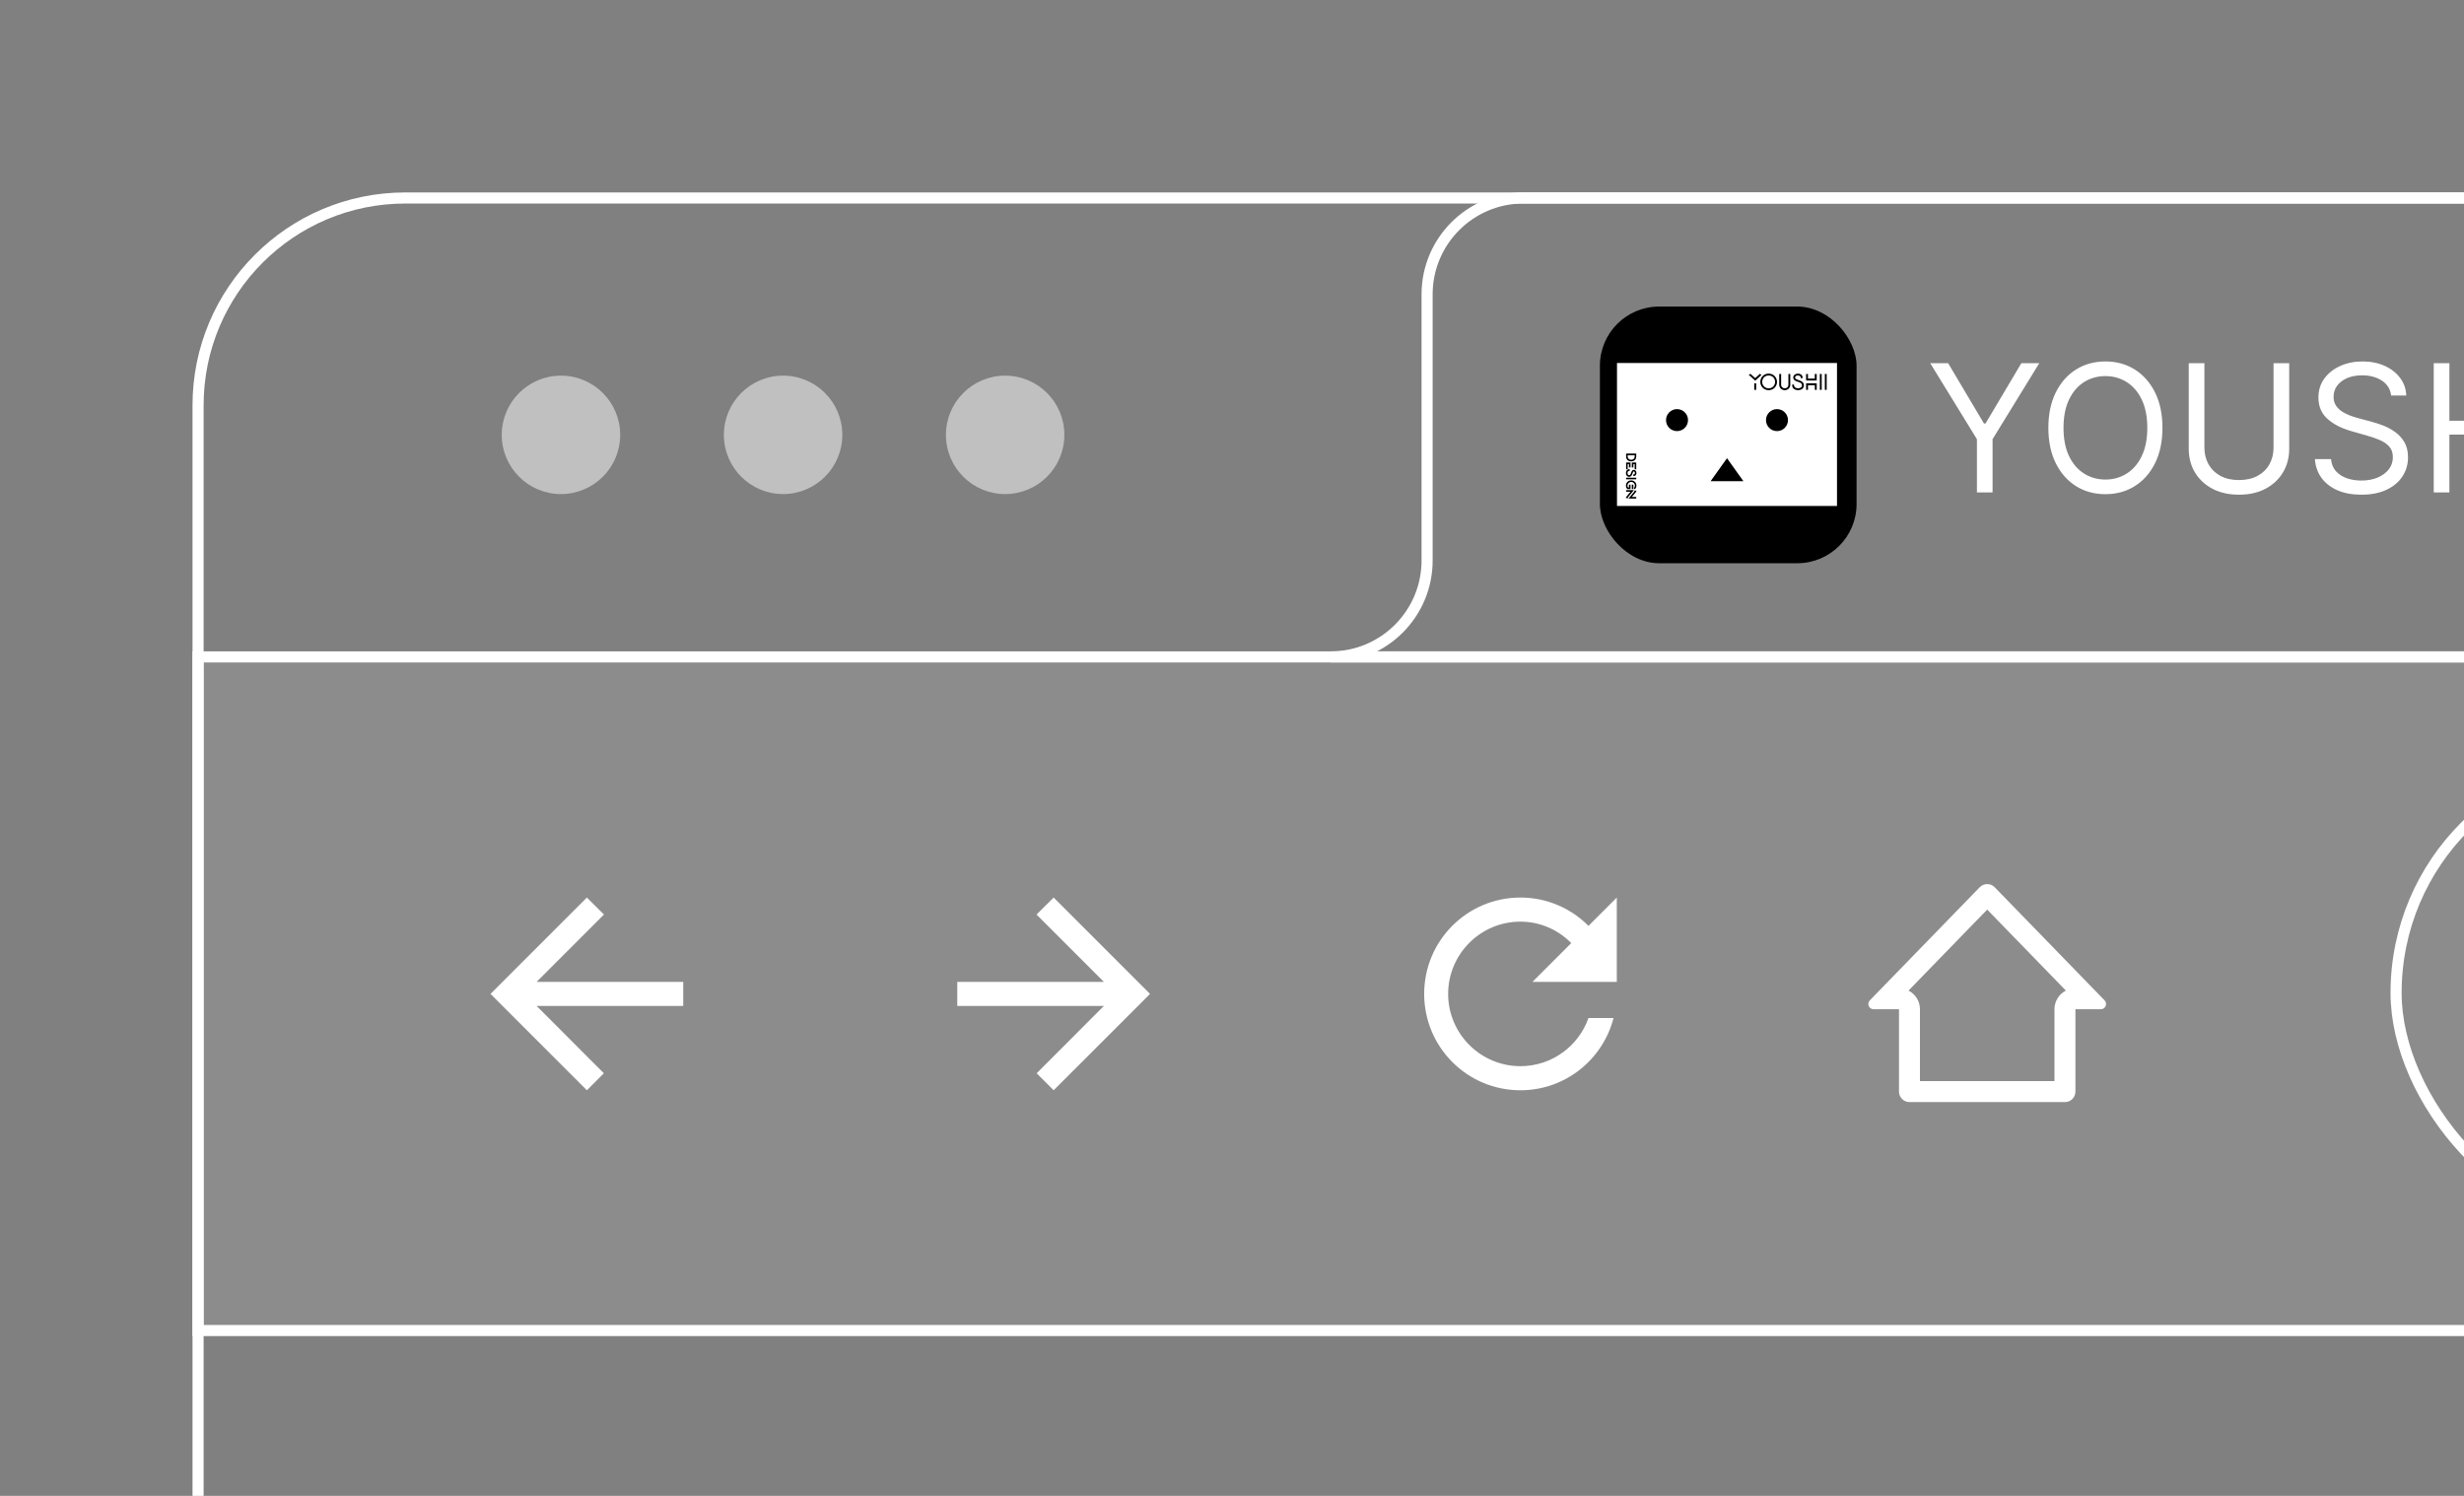 <svg width="224" height="136" viewBox="0 0 224 136" fill="none" xmlns="http://www.w3.org/2000/svg">
<rect x="0" y="0" width="224" height="136" fill="#808080" stroke="none"/>
<g clip-path="url(#clip0_540_1393)">
<path d="M1608.97 18H36.849C26.442 18 18.006 26.436 18.006 36.843V1008.84C18.006 1019.25 26.442 1027.69 36.849 1027.69H1608.97C1619.37 1027.69 1627.81 1019.25 1627.81 1008.84V36.843C1627.81 26.436 1619.37 18 1608.97 18Z" stroke="white" stroke-width="1.009" stroke-miterlimit="10"/>
<path d="M359.854 17.999H138.497C133.658 17.999 129.736 21.922 129.736 26.76V50.959C129.736 55.8 125.811 59.725 120.97 59.725H377.381C372.54 59.725 368.615 55.8 368.615 50.959V26.76C368.615 21.922 364.692 17.999 359.854 17.999Z" stroke="white" stroke-width="1.009"/>
<path d="M1627.81 59.725H18.004V120.967H1627.81V59.725Z" fill="white" fill-opacity="0.1" stroke="white" stroke-width="1.009" stroke-miterlimit="10"/>
<path d="M62.112 89.269H48.785L54.907 83.147L53.352 81.603L44.591 90.364L53.352 99.124L54.896 97.58L48.785 91.459H62.112V89.269Z" fill="white"/>
<path d="M87.025 89.269H100.353L94.231 83.147L95.786 81.603L104.547 90.364L95.786 99.124L94.242 97.58L100.353 91.459H87.025V89.269Z" fill="white"/>
<path d="M144.408 84.176C142.82 82.588 140.641 81.603 138.22 81.603C133.38 81.603 129.47 85.523 129.47 90.364C129.47 95.204 133.38 99.124 138.22 99.124C142.305 99.124 145.711 96.332 146.686 92.554H144.408C143.51 95.105 141.079 96.934 138.22 96.934C134.596 96.934 131.65 93.988 131.65 90.364C131.65 86.739 134.596 83.793 138.22 83.793C140.038 83.793 141.659 84.549 142.842 85.742L139.315 89.269H146.981V81.603L144.408 84.176Z" fill="white"/>
<path fill-rule="evenodd" clip-rule="evenodd" d="M173.503 90.061C174.119 90.377 174.541 91.018 174.541 91.758V98.294H186.769V91.758C186.769 91.018 187.191 90.377 187.807 90.061L180.655 82.698L173.503 90.061ZM179.972 80.668C180.346 80.283 180.964 80.283 181.338 80.668L191.326 90.95C191.619 91.252 191.405 91.758 190.984 91.758H188.674V99.247C188.674 99.773 188.248 100.199 187.722 100.199H173.589C173.063 100.199 172.636 99.773 172.636 99.247V91.758H170.326C169.905 91.758 169.691 91.252 169.984 90.95L179.972 80.668Z" fill="white"/>
<rect x="217.826" y="68.879" width="1289.03" height="42.795" rx="21.397" stroke="white" stroke-width="1.009"/>
<g opacity="0.5">
<circle cx="50.997" cy="39.536" r="5.384" fill="white"/>
<circle cx="71.191" cy="39.536" r="5.384" fill="white"/>
<circle cx="91.377" cy="39.536" r="5.384" fill="white"/>
</g>
<path d="M175.475 33.023H177.104L180.362 38.506H180.5L183.758 33.023H185.387L181.142 39.929V44.77H179.72V39.929L175.475 33.023ZM196.586 38.896C196.586 40.135 196.362 41.206 195.915 42.108C195.467 43.011 194.853 43.707 194.073 44.196C193.293 44.686 192.402 44.93 191.401 44.93C190.399 44.93 189.508 44.686 188.728 44.196C187.948 43.707 187.334 43.011 186.887 42.108C186.439 41.206 186.215 40.135 186.215 38.896C186.215 37.657 186.439 36.587 186.887 35.684C187.334 34.782 187.948 34.086 188.728 33.596C189.508 33.107 190.399 32.862 191.401 32.862C192.402 32.862 193.293 33.107 194.073 33.596C194.853 34.086 195.467 34.782 195.915 35.684C196.362 36.587 196.586 37.657 196.586 38.896ZM195.209 38.896C195.209 37.879 195.039 37.021 194.699 36.321C194.362 35.621 193.905 35.092 193.328 34.732C192.754 34.373 192.112 34.193 191.401 34.193C190.689 34.193 190.045 34.373 189.468 34.732C188.894 35.092 188.437 35.621 188.097 36.321C187.76 37.021 187.592 37.879 187.592 38.896C187.592 39.913 187.76 40.772 188.097 41.472C188.437 42.172 188.894 42.701 189.468 43.06C190.045 43.42 190.689 43.6 191.401 43.6C192.112 43.6 192.754 43.42 193.328 43.06C193.905 42.701 194.362 42.172 194.699 41.472C195.039 40.772 195.209 39.913 195.209 38.896ZM206.686 33.023H208.109V40.801C208.109 41.604 207.92 42.321 207.541 42.952C207.166 43.579 206.637 44.074 205.952 44.437C205.268 44.797 204.465 44.976 203.543 44.976C202.622 44.976 201.819 44.797 201.134 44.437C200.45 44.074 199.918 43.579 199.54 42.952C199.165 42.321 198.977 41.604 198.977 40.801V33.023H200.4V40.686C200.4 41.26 200.526 41.77 200.779 42.217C201.031 42.661 201.39 43.011 201.857 43.267C202.327 43.519 202.889 43.646 203.543 43.646C204.197 43.646 204.759 43.519 205.229 43.267C205.7 43.011 206.059 42.661 206.308 42.217C206.56 41.77 206.686 41.26 206.686 40.686V33.023ZM217.374 35.96C217.305 35.378 217.026 34.927 216.536 34.606C216.047 34.285 215.446 34.124 214.735 34.124C214.215 34.124 213.76 34.208 213.37 34.377C212.984 34.545 212.682 34.776 212.464 35.071C212.25 35.365 212.142 35.7 212.142 36.074C212.142 36.388 212.217 36.657 212.366 36.883C212.519 37.105 212.714 37.29 212.951 37.44C213.188 37.585 213.437 37.705 213.697 37.801C213.957 37.893 214.196 37.967 214.414 38.025L215.607 38.346C215.913 38.426 216.253 38.537 216.628 38.678C217.006 38.82 217.368 39.013 217.712 39.258C218.06 39.499 218.347 39.808 218.572 40.187C218.798 40.566 218.911 41.03 218.911 41.581C218.911 42.215 218.744 42.789 218.412 43.301C218.083 43.814 217.601 44.221 216.966 44.523C216.335 44.825 215.569 44.976 214.666 44.976C213.825 44.976 213.097 44.84 212.481 44.569C211.869 44.297 211.387 43.919 211.035 43.433C210.688 42.948 210.491 42.384 210.445 41.741H211.913C211.951 42.185 212.1 42.552 212.36 42.843C212.624 43.129 212.957 43.343 213.358 43.485C213.764 43.623 214.2 43.691 214.666 43.691C215.209 43.691 215.697 43.603 216.129 43.428C216.561 43.248 216.903 42.999 217.156 42.682C217.408 42.361 217.534 41.986 217.534 41.558C217.534 41.168 217.425 40.85 217.207 40.606C216.989 40.361 216.702 40.162 216.347 40.009C215.991 39.856 215.607 39.722 215.194 39.608L213.749 39.195C212.831 38.931 212.104 38.554 211.569 38.065C211.034 37.575 210.766 36.935 210.766 36.143C210.766 35.486 210.944 34.912 211.299 34.422C211.659 33.929 212.141 33.547 212.745 33.275C213.353 33 214.031 32.862 214.781 32.862C215.538 32.862 216.211 32.998 216.8 33.27C217.389 33.537 217.855 33.904 218.199 34.371C218.547 34.837 218.731 35.367 218.75 35.96H217.374ZM221.249 44.77V33.023H222.672V38.254H228.935V33.023H230.358V44.77H228.935V39.516H222.672V44.77H221.249ZM234.628 33.023V44.77H233.206V33.023H234.628ZM238.903 33.023V44.77H237.48V33.023H238.903ZM249.922 44.77H246.297V33.023H250.083C251.223 33.023 252.198 33.258 253.008 33.728C253.819 34.195 254.44 34.866 254.872 35.742C255.305 36.614 255.521 37.657 255.521 38.873C255.521 40.097 255.303 41.151 254.867 42.034C254.431 42.913 253.796 43.59 252.962 44.064C252.129 44.535 251.116 44.77 249.922 44.77ZM247.72 43.508H249.831C250.802 43.508 251.607 43.321 252.245 42.946C252.884 42.571 253.36 42.038 253.674 41.346C253.987 40.653 254.144 39.829 254.144 38.873C254.144 37.925 253.989 37.109 253.679 36.424C253.37 35.736 252.907 35.208 252.291 34.841C251.676 34.47 250.909 34.285 249.991 34.285H247.72V43.508ZM257.907 44.77V33.023H264.996V34.285H259.329V38.254H264.629V39.516H259.329V43.508H265.088V44.77H257.907ZM273.984 35.96C273.915 35.378 273.636 34.927 273.147 34.606C272.657 34.285 272.057 34.124 271.346 34.124C270.825 34.124 270.37 34.208 269.98 34.377C269.594 34.545 269.292 34.776 269.074 35.071C268.86 35.365 268.753 35.7 268.753 36.074C268.753 36.388 268.828 36.657 268.977 36.883C269.13 37.105 269.325 37.29 269.562 37.44C269.799 37.585 270.047 37.705 270.307 37.801C270.567 37.893 270.806 37.967 271.024 38.025L272.217 38.346C272.523 38.426 272.864 38.537 273.238 38.678C273.617 38.82 273.978 39.013 274.322 39.258C274.67 39.499 274.957 39.808 275.183 40.187C275.408 40.566 275.521 41.03 275.521 41.581C275.521 42.215 275.355 42.789 275.022 43.301C274.693 43.814 274.212 44.221 273.577 44.523C272.946 44.825 272.179 44.976 271.277 44.976C270.435 44.976 269.707 44.84 269.091 44.569C268.48 44.297 267.998 43.919 267.646 43.433C267.298 42.948 267.101 42.384 267.055 41.741H268.524C268.562 42.185 268.711 42.552 268.971 42.843C269.235 43.129 269.567 43.343 269.969 43.485C270.374 43.623 270.81 43.691 271.277 43.691C271.82 43.691 272.307 43.603 272.739 43.428C273.171 43.248 273.514 42.999 273.766 42.682C274.018 42.361 274.145 41.986 274.145 41.558C274.145 41.168 274.036 40.85 273.818 40.606C273.6 40.361 273.313 40.162 272.957 40.009C272.602 39.856 272.217 39.722 271.804 39.608L270.359 39.195C269.441 38.931 268.715 38.554 268.179 38.065C267.644 37.575 267.376 36.935 267.376 36.143C267.376 35.486 267.554 34.912 267.91 34.422C268.269 33.929 268.751 33.547 269.355 33.275C269.963 33 270.642 32.862 271.391 32.862C272.149 32.862 272.822 32.998 273.41 33.27C273.999 33.537 274.466 33.904 274.81 34.371C275.158 34.837 275.341 35.367 275.361 35.96H273.984ZM279.282 33.023V44.77H277.86V33.023H279.282ZM290.165 36.694C290.038 36.308 289.872 35.962 289.666 35.656C289.463 35.346 289.22 35.082 288.937 34.864C288.658 34.646 288.341 34.48 287.985 34.365C287.629 34.25 287.239 34.193 286.815 34.193C286.119 34.193 285.486 34.373 284.916 34.732C284.347 35.092 283.893 35.621 283.557 36.321C283.22 37.021 283.052 37.879 283.052 38.896C283.052 39.913 283.222 40.772 283.563 41.472C283.903 42.172 284.364 42.701 284.945 43.06C285.526 43.42 286.18 43.6 286.907 43.6C287.58 43.6 288.172 43.456 288.685 43.169C289.201 42.879 289.602 42.47 289.889 41.942C290.18 41.41 290.325 40.785 290.325 40.066L290.761 40.158H287.228V38.896H291.702V40.158C291.702 41.126 291.495 41.967 291.082 42.682C290.673 43.397 290.107 43.952 289.385 44.345C288.666 44.735 287.84 44.93 286.907 44.93C285.867 44.93 284.953 44.686 284.165 44.196C283.381 43.707 282.769 43.011 282.33 42.108C281.894 41.206 281.676 40.135 281.676 38.896C281.676 37.967 281.8 37.132 282.048 36.39C282.301 35.644 282.656 35.009 283.115 34.486C283.574 33.962 284.117 33.56 284.744 33.281C285.371 33.002 286.062 32.862 286.815 32.862C287.434 32.862 288.012 32.956 288.547 33.143C289.086 33.327 289.566 33.589 289.987 33.929C290.411 34.266 290.765 34.669 291.048 35.139C291.331 35.606 291.526 36.124 291.633 36.694H290.165ZM303.453 33.023V44.77H302.076L295.675 35.547H295.56V44.77H294.138V33.023H295.515L301.939 42.269H302.053V33.023H303.453Z" fill="white"/>
<rect x="145.445" y="27.872" width="23.335" height="23.335" rx="5.385" fill="black"/>
<g clip-path="url(#clip1_540_1393)">
<path d="M167 33H147V46H167V33Z" fill="white"/>
<path d="M152.456 39.195C153.008 39.195 153.456 38.748 153.456 38.195C153.456 37.643 153.008 37.195 152.456 37.195C151.903 37.195 151.456 37.643 151.456 38.195C151.456 38.748 151.903 39.195 152.456 39.195Z" fill="black"/>
<path d="M161.544 39.195C162.097 39.195 162.544 38.748 162.544 38.195C162.544 37.643 162.097 37.195 161.544 37.195C160.992 37.195 160.544 37.643 160.544 38.195C160.544 38.748 160.992 39.195 161.544 39.195Z" fill="black"/>
<path d="M157 41.658L155.509 43.748H158.491L157 41.658Z" fill="black"/>
<path d="M159.075 34.1L159.122 34.048L159.563 34.447L160.004 34.048L160.051 34.098L159.564 34.542L159.078 34.1H159.075ZM159.528 34.901H159.597V35.395H159.528V34.901Z" fill="black" stroke="black" stroke-width="0.1" stroke-miterlimit="10"/>
<path d="M161.493 34.721C161.493 35.11 161.197 35.421 160.787 35.421C160.377 35.421 160.08 35.109 160.08 34.721C160.08 34.333 160.377 34.021 160.787 34.021C161.197 34.021 161.493 34.333 161.493 34.721ZM161.424 34.721C161.424 34.372 161.159 34.085 160.788 34.085C160.417 34.085 160.151 34.372 160.151 34.721C160.151 35.07 160.417 35.357 160.788 35.357C161.159 35.357 161.424 35.07 161.424 34.721Z" fill="black" stroke="black" stroke-width="0.1" stroke-miterlimit="10"/>
<path d="M162.632 34.048H162.701V34.991C162.701 35.228 162.507 35.422 162.251 35.422C161.995 35.422 161.801 35.228 161.801 34.991V34.048H161.87V34.991C161.87 35.189 162.033 35.353 162.251 35.353C162.469 35.353 162.632 35.19 162.632 34.991V34.048Z" fill="black" stroke="black" stroke-width="0.1" stroke-miterlimit="10"/>
<path d="M163.04 35.015C163.04 35.249 163.255 35.352 163.453 35.352C163.651 35.352 163.869 35.268 163.869 35.037C163.869 34.913 163.809 34.792 163.609 34.715C163.368 34.623 163.072 34.575 163.072 34.327C163.072 34.124 163.264 34.021 163.453 34.021C163.642 34.021 163.821 34.121 163.821 34.327H163.752C163.752 34.165 163.6 34.084 163.447 34.084C163.293 34.084 163.142 34.165 163.142 34.327C163.142 34.519 163.394 34.565 163.629 34.653C163.871 34.745 163.939 34.882 163.939 35.034C163.939 35.298 163.721 35.421 163.454 35.421C163.249 35.421 162.971 35.313 162.971 35.015H163.04Z" fill="black" stroke="black" stroke-width="0.1" stroke-miterlimit="10"/>
<path d="M165.036 34.048H165.104V34.542H164.242V34.048H164.311V34.473H165.034V34.048H165.036ZM164.312 35.394H164.243V34.9H165.106V35.394H165.037V34.969H164.313V35.394H164.312Z" fill="black" stroke="black" stroke-width="0.1" stroke-miterlimit="10"/>
<path d="M165.49 34.048H165.559V35.394H165.49V34.048Z" fill="black" stroke="black" stroke-width="0.1" stroke-miterlimit="10"/>
<path d="M165.944 34.048H166.013V35.394H165.944V34.048Z" fill="black" stroke="black" stroke-width="0.1" stroke-miterlimit="10"/>
<path d="M148.699 41.503C148.699 42.037 147.879 42.037 147.879 41.503V41.292H148.699V41.503ZM147.921 41.503C147.921 41.975 148.657 41.975 148.657 41.503V41.334H147.921V41.503Z" fill="black" stroke="black" stroke-width="0.1" stroke-miterlimit="10"/>
<path d="M148.657 42.615V42.144H148.44V42.451H148.398V42.102H148.699V42.615H148.657ZM147.879 42.615V42.102H148.18V42.451H148.138V42.144H147.921V42.615H147.879Z" fill="black" stroke="black" stroke-width="0.1" stroke-miterlimit="10"/>
<path d="M148.11 42.751C147.968 42.751 147.906 42.882 147.906 43.003C147.906 43.124 147.957 43.257 148.098 43.257C148.172 43.257 148.247 43.22 148.293 43.099C148.35 42.952 148.379 42.772 148.53 42.772C148.653 42.772 148.717 42.889 148.717 43.004C148.717 43.12 148.656 43.228 148.53 43.228V43.185C148.629 43.185 148.678 43.093 148.678 42.999C148.678 42.904 148.629 42.813 148.53 42.813C148.413 42.813 148.384 42.967 148.331 43.11C148.274 43.258 148.192 43.299 148.099 43.299C147.939 43.299 147.863 43.166 147.863 43.003C147.863 42.878 147.929 42.709 148.11 42.709V42.751Z" fill="black" stroke="black" stroke-width="0.1" stroke-miterlimit="10"/>
<path d="M148.699 43.483V43.526H147.879V43.483H148.699Z" fill="black" stroke="black" stroke-width="0.1" stroke-miterlimit="10"/>
<path d="M148.289 43.724C148.526 43.724 148.716 43.904 148.716 44.154C148.716 44.253 148.684 44.343 148.627 44.414L148.597 44.388C148.647 44.322 148.677 44.241 148.677 44.154C148.677 43.929 148.502 43.767 148.29 43.767C148.078 43.767 147.903 43.928 147.903 44.154C147.903 44.234 147.928 44.309 147.971 44.372H148.139V44.109H148.181V44.414H147.952C147.894 44.343 147.863 44.253 147.863 44.154C147.863 43.904 148.053 43.724 148.29 43.724H148.289ZM148.398 44.109H148.44V44.414H148.398V44.109Z" fill="black" stroke="black" stroke-width="0.1" stroke-miterlimit="10"/>
<path d="M147.912 45.238L147.879 45.211L148.334 44.656H147.879V44.613H148.424L147.911 45.238H147.912ZM148.667 44.652L148.7 44.679L148.244 45.234H148.7V45.277H148.154L148.668 44.652H148.667Z" fill="black" stroke="black" stroke-width="0.1" stroke-miterlimit="10"/>
</g>
</g>
<defs>
<clipPath id="clip0_540_1393">
<rect width="224" height="136" rx="12" fill="white"/>
</clipPath>
<clipPath id="clip1_540_1393">
<rect width="20" height="13" fill="white" transform="translate(147 33)"/>
</clipPath>
</defs>
</svg>
